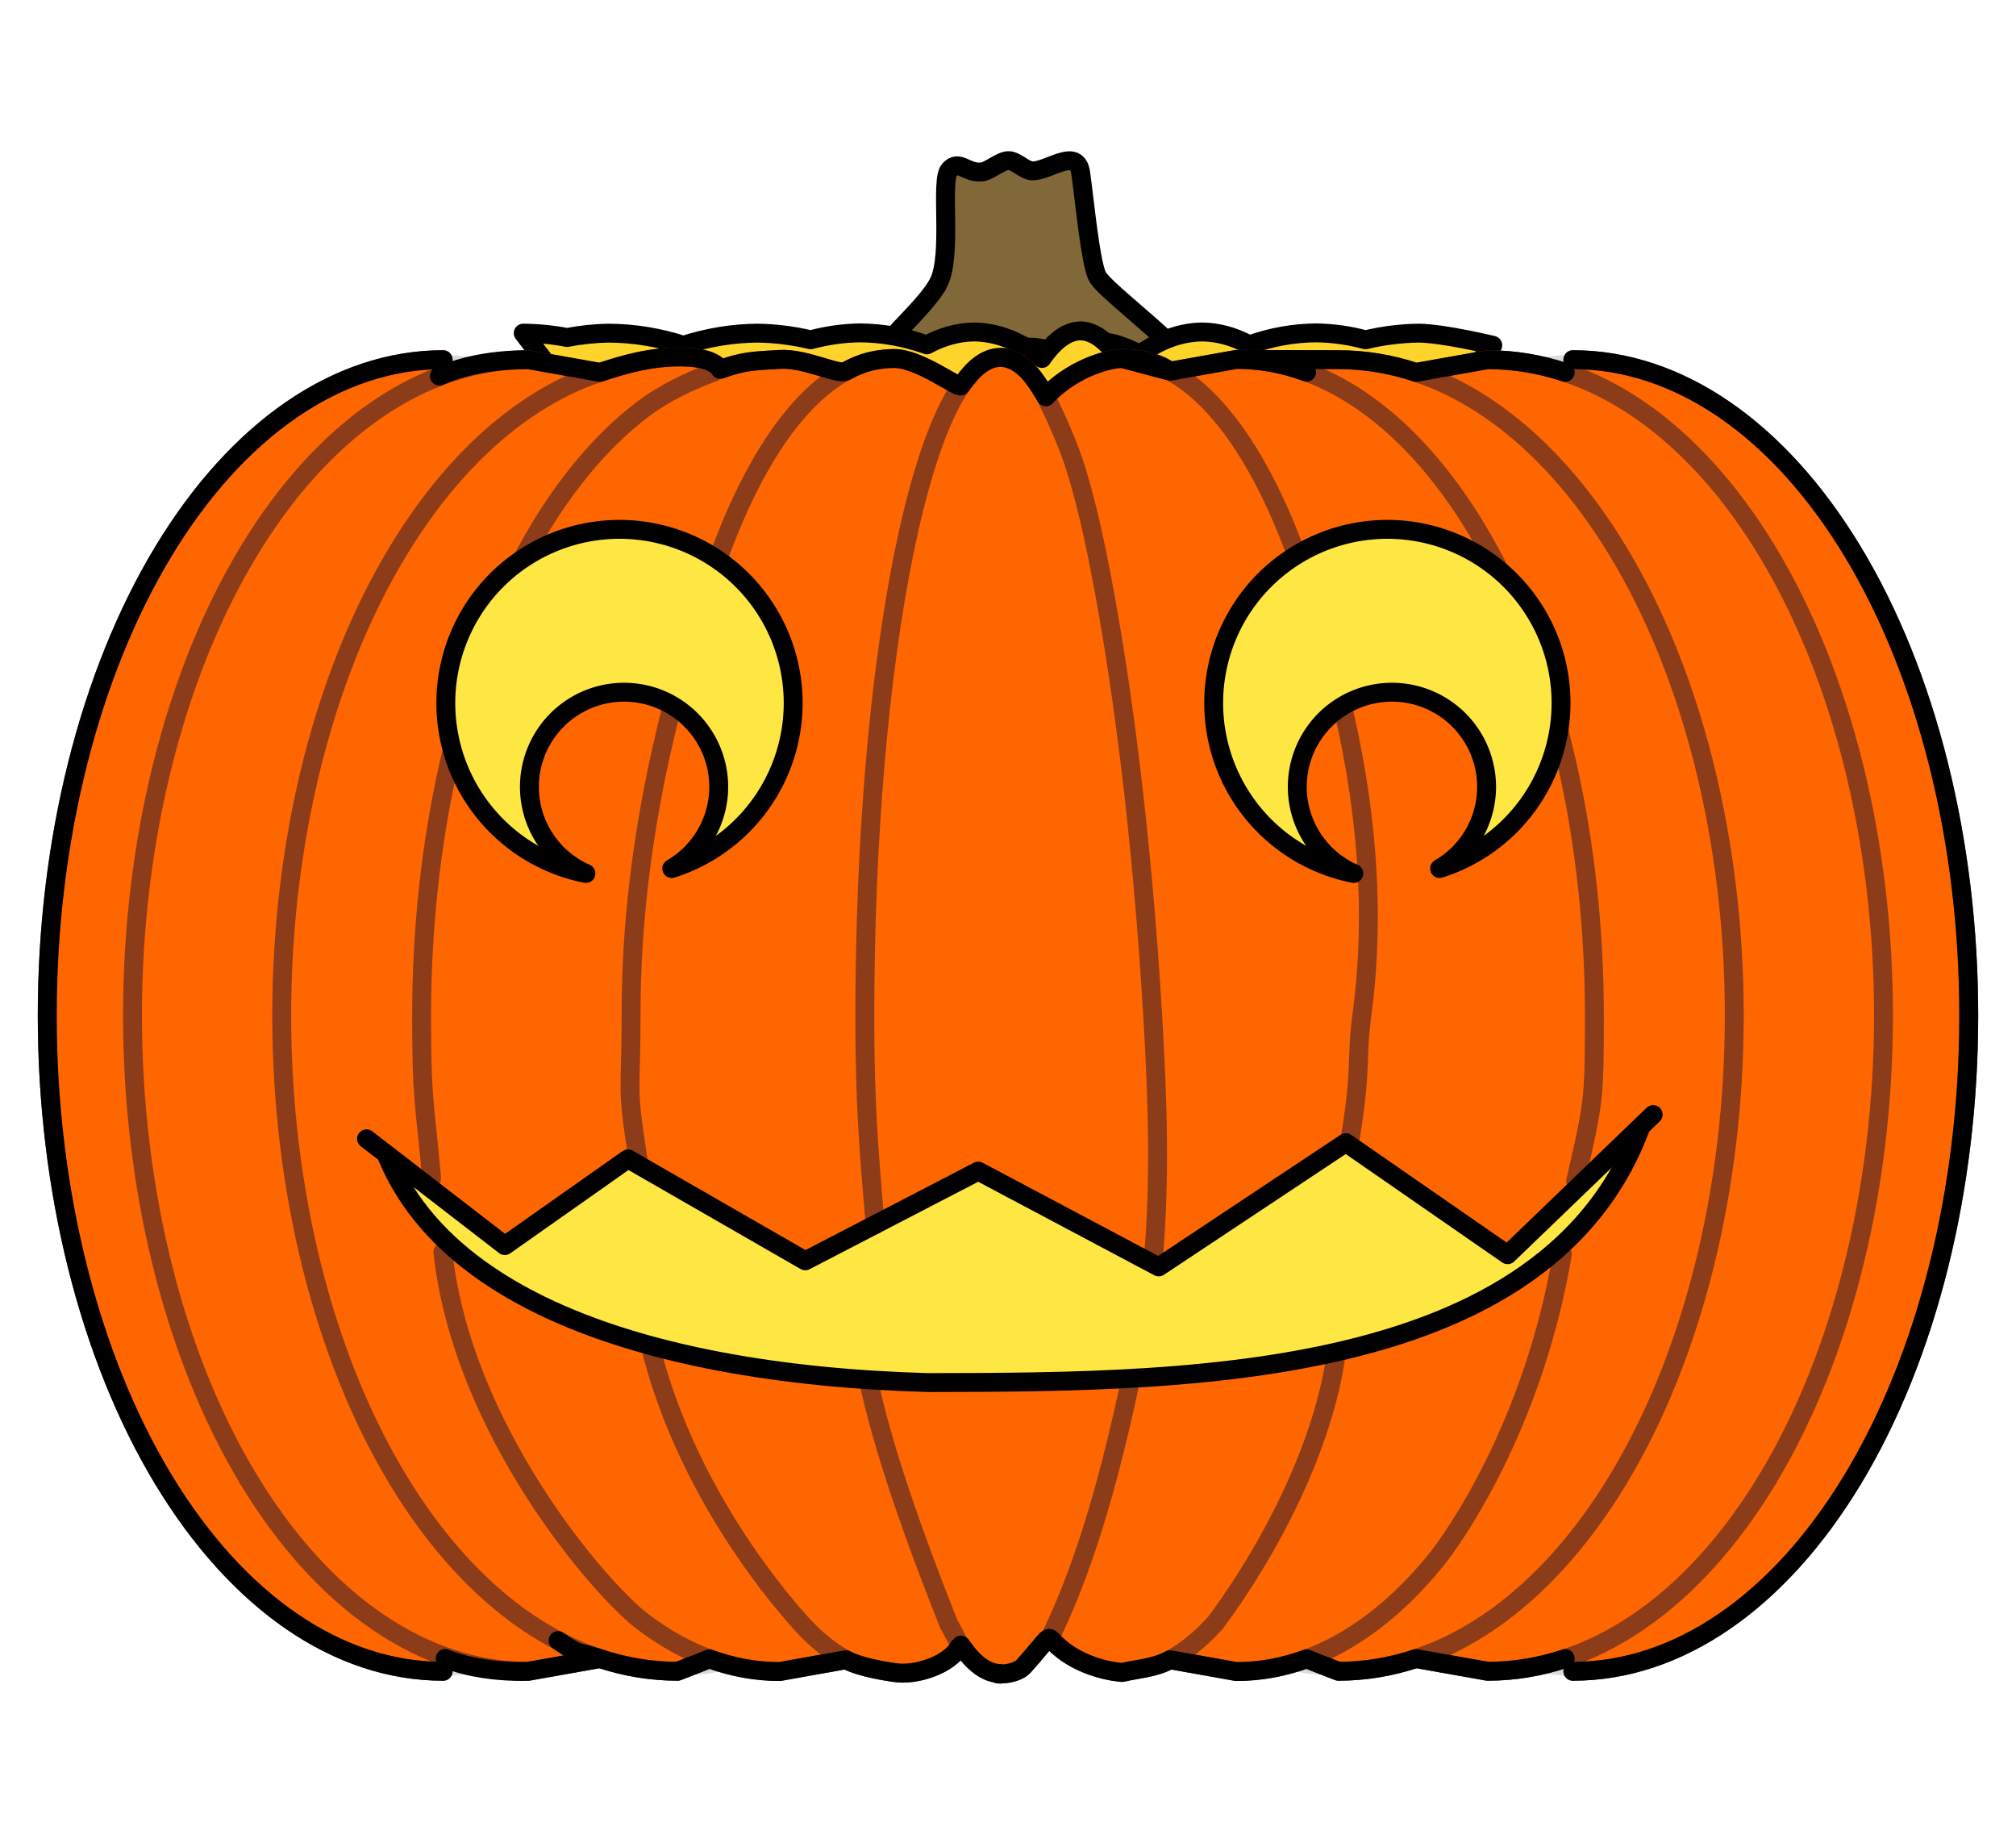 <?xml version="1.0" encoding="UTF-8" standalone="no"?>
<!-- Created with Inkscape (http://www.inkscape.org/) -->

<svg
   xmlns:dc="http://purl.org/dc/elements/1.1/"
   xmlns:cc="http://creativecommons.org/ns#"
   xmlns:rdf="http://www.w3.org/1999/02/22-rdf-syntax-ns#"
   xmlns:svg="http://www.w3.org/2000/svg"
   xmlns="http://www.w3.org/2000/svg"
   xmlns:sodipodi="http://sodipodi.sourceforge.net/DTD/sodipodi-0.dtd"
   xmlns:inkscape="http://www.inkscape.org/namespaces/inkscape"
   width="266.746mm"
   height="242.712mm"
   viewBox="0 0 945.163 860.005"
   id="svg2"
   version="1.1"
   inkscape:version="0.91 r13725"
   sodipodi:docname="halloween_oda.svg"
   inkscape:export-filename="/Users/duhrer/Desktop/pumpkin-brown-ridges.png"
   inkscape:export-xdpi="71.998901"
   inkscape:export-ydpi="71.998901">
  <defs
     id="defs4" />
  <sodipodi:namedview
     id="base"
     pagecolor="#ffffff"
     bordercolor="#666666"
     borderopacity="1.0"
     inkscape:pageopacity="0"
     inkscape:pageshadow="2"
     inkscape:zoom="0.24748737"
     inkscape:cx="504.02931"
     inkscape:cy="854.20546"
     inkscape:document-units="px"
     inkscape:current-layer="layer1"
     showgrid="false"
     inkscape:window-width="1920"
     inkscape:window-height="957"
     inkscape:window-x="0"
     inkscape:window-y="1"
     inkscape:window-maximized="1"
     fit-margin-top="20"
     fit-margin-left="5"
     fit-margin-right="5"
     fit-margin-bottom="20" />
  <g
     inkscape:label="Layer 1"
     inkscape:groupmode="layer"
     id="layer1"
     transform="translate(3877.446,-333.837)">
    <g
       id="g4158"
       transform="matrix(0.5,0,0,0.5,-1929.865,561.488)">
      <g
         id="lid"
         transform="translate(-2302.035,583.716)">
        <path
           sodipodi:nodetypes="zzcsszzszczsczz"
           inkscape:connector-curvature="0"
           id="path4258"
           d="m -712.701,-774.737 c 12.729,-26.382 0.865,-95.137 9.829,-105.108 8.964,-9.971 15.409,3.167 29.617,2.059 6.714,0.033 17.937,-10.443 25.522,-10.638 7.585,-0.195 15.46,9.89 23.335,9.616 15.75,-0.548 41.065,-22.228 44.571,1.778 3.506,24.005 8.72,81.376 15.314,96.459 6.594,15.082 95.473,77.021 86.93,92.918 -4.287,7.978 -66.69,-37.398 -84.037,-29.279 -17.347,8.118 25.98,44.054 6.467,45.857 -18.002,10.06 -28.464,-42.387 -72.27,-42.502 -43.806,-0.115 -41.698,39.616 -52.399,37.732 -12.37,-2.179 -13.627,-35.857 -36.196,-39.241 -13.582,-2.223 -50.049,36.981 -56.75,21.904 -6.701,-15.077 47.336,-55.173 60.066,-81.555 z"
           style="fill:#816838;fill-opacity:1;fill-rule:evenodd;stroke:#000000;stroke-width:17.717;stroke-linecap:butt;stroke-linejoin:miter;stroke-miterlimit:4;stroke-dasharray:none;stroke-opacity:1" />
        <path
           inkscape:connector-curvature="0"
           id="path4260"
           d="m -579.996,-728.836 c -12.227,0.15 -24.385,8.863 -36.1,25.869 -20.737,-16.324 -42.229,-24.686 -63.838,-24.836 -14.816,0.183 -29.59,4.227 -44.115,12.074 -20.747,-7.365 -41.828,-11.124 -62.961,-11.227 -15.386,0.229 -30.745,2.395 -45.969,6.484 -16.46,-3.918 -33.059,-6.001 -49.688,-6.232 -23.381,0.153 -46.701,3.964 -69.648,11.383 -23.15,-7.483 -46.677,-11.294 -70.264,-11.383 -12.992,0.231 -25.969,1.592 -38.875,4.076 -13.636,-2.616 -27.349,-3.976 -41.076,-4.076 l 117.83,153.638 c 0,0 187.739,-23.143 338.985,-23.143 151.246,0 335.578,23.143 335.578,23.143 l 116.736,-142.255 c 0,0 -46.268,-11.23 -69.648,-11.383 -16.627,0.232 -33.227,2.314 -49.686,6.232 -15.224,-4.089 -30.583,-6.256 -45.969,-6.484 -21.133,0.103 -42.214,3.861 -62.961,11.227 -14.525,-7.847 -29.3,-11.891 -44.115,-12.074 -24.873,0.195 -49.568,11.27 -73.117,32.789 -13.223,-22.176 -27.11,-33.604 -41.1,-33.822 z"
           style="opacity:1;fill:#ffd42a;fill-opacity:1;fill-rule:evenodd;stroke:#000000;stroke-width:17.717;stroke-linecap:butt;stroke-linejoin:round;stroke-miterlimit:4;stroke-dasharray:none;stroke-dashoffset:0;stroke-opacity:1"
           sodipodi:nodetypes="ccccccccccccsccccccccc" />
      </g>
      <path
         sodipodi:nodetypes="cccccccccccssscccccccccccccccccccccssscccccccccccc"
         inkscape:connector-curvature="0"
         id="ellipse4192"
         d="m -2993.239,-94.395 c -20.737,-16.324 -42.229,-24.686 -63.838,-24.836 m 0,0 c -14.816,0.183 -29.59,4.227 -44.115,12.074 -20.747,-7.365 -41.828,-11.124 -62.961,-11.227 -15.386,0.229 -30.745,2.395 -45.969,6.484 -16.459,-3.918 -33.059,-6.001 -49.688,-6.232 -23.381,0.153 -46.701,3.964 -69.648,11.383 -23.15,-7.483 -46.677,-11.294 -70.264,-11.383 -12.992,0.231 -25.969,1.592 -38.875,4.076 -13.636,-2.616 -27.349,-3.976 -41.076,-4.076 -98.448,-10e-6 -192.864,64.771 -262.477,180.065 -69.613,115.293 -108.722,271.665 -108.722,434.715 -2e-4,163.05 39.108,319.422 108.722,434.716 69.613,115.294 164.029,180.065 262.478,180.065 12.993,-0.232 25.97,-1.593 38.877,-4.078 13.635,2.616 27.348,3.978 41.074,4.078 23.381,-0.153 46.702,-3.964 69.65,-11.383 23.149,7.483 46.676,11.294 70.262,11.383 16.643,-0.238 33.258,-2.329 49.732,-6.26 15.209,4.094 30.553,6.269 45.924,6.51 20.916,-0.139 41.78,-3.86 62.318,-11.113 14.737,7.922 29.729,11.928 44.758,11.963 21.608,-0.107 43.101,-8.425 63.842,-24.707 11.714,16.96 23.871,25.628 36.096,25.738 14.004,-0.253 27.903,-11.737 41.135,-33.988 23.534,21.566 48.217,32.697 73.082,32.957 15.028,-0.035 30.019,-4.042 44.756,-11.963 20.539,7.254 41.403,10.975 62.32,11.113 15.371,-0.241 30.715,-2.416 45.924,-6.51 16.473,3.931 33.088,6.022 49.73,6.26 23.586,-0.089 47.114,-3.901 70.264,-11.385 22.948,7.42 46.269,11.231 69.65,11.385 13.726,-0.101 27.439,-1.462 41.074,-4.078 12.907,2.485 25.884,3.847 38.877,4.078 98.448,0 192.864,-64.771 262.478,-180.065 69.613,-115.294 108.722,-271.666 108.722,-434.716 -10e-5,-163.05 -39.109,-319.421 -108.722,-434.715 -69.613,-115.293 -164.029,-180.065 -262.477,-180.065 -13.727,0.1 -27.44,1.461 -41.076,4.076 -12.906,-2.485 -25.883,-3.845 -38.875,-4.076 -23.587,0.088 -47.115,3.9 -70.266,11.383 -22.948,-7.419 -46.268,-11.23 -69.648,-11.383 -16.628,0.232 -33.227,2.314 -49.686,6.232 -15.224,-4.089 -30.583,-6.256 -45.969,-6.484 -21.133,0.103 -42.214,3.861 -62.961,11.227 -14.525,-7.847 -29.299,-11.891 -44.115,-12.074 -24.873,0.195 -49.568,11.27 -73.117,32.789 -13.223,-22.176 -27.11,-33.604 -41.1,-33.822 -12.227,0.15 -24.385,8.863 -36.1,25.869"
         style="opacity:1;fill:#ff6600;fill-opacity:1;fill-rule:evenodd;stroke:#dbdbdb;stroke-width:8.542;stroke-linecap:butt;stroke-linejoin:round;stroke-miterlimit:4;stroke-dasharray:none;stroke-dashoffset:0;stroke-opacity:1" />
      <path
         id="path4375"
         style="opacity:1;fill:none;fill-opacity:1;fill-rule:evenodd;stroke:#8d3c19;stroke-width:17.717;stroke-linecap:round;stroke-linejoin:round;stroke-miterlimit:4;stroke-dasharray:none;stroke-dashoffset:0;stroke-opacity:1"
         d="m -2957.138,1113.56 c -8.427,0 -16.768,-4.062 -24.912,-11.963 -4.072,-3.95 -8.094,-8.861 -12.053,-14.703 m 159.165,-248.977 c -17.043,79.466 -39.025,166.088 -74.489,239.633 m 111.425,23.035 c -14.684,7.888 -29.836,8.407 -44.921,11.943 0,0 -38.064,-2.017 -63.575,-27.928 -7.447,-7.564 -2.745,-6.886 -28.758,22.047 -8.418,9.362 -32.142,7.418 -21.882,6.912 m 287.086,-13.807 c -21.508,7.877 -43.537,11.927 -65.794,11.927 l -62.156,-11.095 c 14.684,-7.888 29.013,-19.608 42.785,-34.938 53.076,-71.658 101.158,-167.106 112.739,-250.684 m 75.042,284.543 c -23.784,7.874 -48.144,11.922 -72.755,11.922 l -29.861,-11.675 c 21.508,-7.877 42.494,-19.581 62.666,-34.89 20.171,-15.309 39.528,-34.221 57.776,-56.516 18.248,-22.295 92.244,-127.54 119.41,-287.923 m 52.487,210.939 c -34.807,57.647 -75.814,102.663 -120.426,133.268 -22.306,15.302 -45.513,27.002 -69.296,34.875 l 67.158,11.922 c 98.448,0 192.864,-64.771 262.477,-180.065 m -182.527,180.065 c 98.448,0 192.864,-64.771 262.477,-180.065 m -944.148,169.222 c 14.684,7.888 42.065,11.448 44.921,11.943 21.372,3.705 52.906,-8.162 60.972,-23.634 1.631,-3.129 -5.855,-14.616 -9.674,-22.294 -32.352,-81.39 -62.363,-165.842 -75.58,-230.704 m -148.589,263.857 c 21.508,7.877 43.537,11.927 65.794,11.927 l 62.156,-11.095 c -14.684,-7.888 -29.013,-19.608 -42.785,-34.938 -27.544,-30.659 -109.431,-130.304 -141.024,-260.785 m -194.095,-86.458 c 18.027,166.606 146.945,315.842 187.288,346.459 20.171,15.309 41.158,27.013 62.665,34.89 l -29.861,11.675 c -24.612,0 -48.972,-4.048 -72.755,-11.922 M -3662.199,931.363 c 69.613,115.294 164.029,180.065 262.478,180.065 l 67.158,-11.922 c -23.784,-7.874 -46.99,-19.573 -69.296,-34.875 -44.612,-30.605 -85.619,-75.621 -120.426,-133.268 m 42.613,180.065 c -98.448,0 -192.864,-64.771 -262.478,-180.065"
         inkscape:connector-curvature="0"
         sodipodi:nodetypes="csccccssscccccccccssccsccccccsscccccsccsccccccsccc" />
      <path
         inkscape:connector-curvature="0"
         id="smile"
         d="m -3529.889,320.934 c -10.351,0 -18.684,9.21 -18.684,20.65 l 0,197.314 -1.096,-0.016 c 1.158,216.637 255.016,294.428 524.816,301.883 254.95,-0.447 628.385,-0.685 682.982,-293.695 l -2.121,0 c 0.06,-0.675 0.094,-1.359 0.094,-2.053 l 0,-203.434 c 0,-11.44 -8.333,-20.65 -18.684,-20.65 l -1167.309,0 z"
         style="opacity:1;fill:#ffe743;fill-opacity:1;fill-rule:evenodd;stroke:#000000;stroke-width:17.717;stroke-linecap:butt;stroke-linejoin:round;stroke-miterlimit:4;stroke-dasharray:none;stroke-dashoffset:0;stroke-opacity:1" />
      <path
         sodipodi:nodetypes="ssccccccccccsss"
         inkscape:connector-curvature="0"
         id="path4273"
         d="m -3535.602,-13.352 c -10.351,-1e-6 -91.924,11.278 -90.684,22.65 l 64.811,594.379 139.668,108.684 115.461,-81.316 166.254,95.604 162.191,-84.123 169.236,89.836 175.457,-116.518 151.686,105.091 145.047,-128.548 46.094,-105.401 L -2350,7.299 c -1.411,-11.353 -18.333,-20.65 -28.684,-20.65 z"
         style="opacity:1;fill:#ff6600;fill-opacity:1;fill-rule:evenodd;stroke:none;stroke-width:7.087;stroke-linecap:butt;stroke-linejoin:round;stroke-miterlimit:4;stroke-dasharray:none;stroke-dashoffset:0;stroke-opacity:1" />
      <path
         sodipodi:nodetypes="cssssccsczcccccsssssccsssccssssccccsssssccssssccssccssssccssssccssssccsscczczzzzsccssc"
         inkscape:connector-curvature="0"
         d="m -3074.565,692.729 c -6.327,-74.142 -9.675,-114.274 -9.675,-196.082 0,-163.615 13.391,-320.529 37.227,-436.223 5.959,-28.923 12.449,-54.678 19.358,-77.041 6.91,-22.363 14.239,-41.334 21.876,-56.689 3.819,-7.678 7.715,-14.451 11.674,-20.294 m 36.966,-26.666 c 8.427,-2e-5 16.768,4.062 24.912,11.963 8.144,7.901 17.728,24.996 17.728,24.996 21.925,-24.108 55.196,-35.662 71.575,-35.928 16.379,-0.266 33.106,3.729 44.921,11.943 l 62.156,-11.095 95.655,0.252 c 24.612,0 48.972,4.048 72.755,11.922 l 67.158,-11.922 c 24.612,10e-6 48.972,4.048 72.755,11.922 23.784,7.874 46.99,19.573 69.296,34.875 22.306,15.302 43.711,34.207 63.89,56.493 20.179,22.285 39.133,47.951 56.536,76.775 69.613,115.294 108.722,271.665 108.722,434.715 0,163.05 -39.108,319.422 -108.722,434.715 M -2914.498,-83.305 c 7.638,15.355 20.967,44.326 27.876,66.689 6.91,22.363 13.399,48.118 19.358,77.041 23.836,115.693 42.942,268.322 52.942,436.223 4.864,81.663 6.938,153.94 0.611,228.082 m 184.549,-112.496 c 11.409,-69.977 5.079,-71.709 11.14,-117.014 21.659,-161.899 -19.861,-318.564 -62.842,-434.064 -10.745,-28.875 -22.448,-54.587 -34.907,-76.912 -12.459,-22.325 -25.675,-41.264 -39.447,-56.594 -13.772,-15.33 -28.101,-27.05 -42.785,-34.938 m 0,0 -44.921,-11.943 m 425.205,771.243 c 16.711,-73.916 17.552,-73.804 17.552,-155.362 0,-163.117 -35.366,-319.552 -98.318,-434.893 -15.738,-28.835 -32.878,-54.511 -51.126,-76.806 -18.248,-22.295 -37.605,-41.208 -57.776,-56.516 -20.172,-15.309 -41.158,-27.013 -62.666,-34.89 -21.508,-7.877 -43.537,-11.927 -65.794,-11.927 m 358.133,1049.747 c 69.613,-115.294 108.722,-271.665 108.722,-434.715 0,-163.05 -39.108,-319.422 -108.722,-434.715 -17.403,-28.823 -36.357,-54.489 -56.536,-76.775 -20.179,-22.285 -41.584,-41.191 -63.89,-56.493 -22.306,-15.302 -45.513,-27.002 -69.296,-34.875 m 409.586,1037.573 c 69.613,-115.294 108.722,-271.665 108.722,-434.715 0,-163.05 -39.108,-319.421 -108.722,-434.715 -69.613,-115.294 -164.029,-180.065 -262.477,-180.065 m -876.49,750.467 c -11.409,-74.018 -6.589,-56.873 -6.589,-138.544 0,-163.342 41.289,-317.136 84.27,-432.636 10.745,-28.875 22.448,-54.587 34.907,-76.912 12.459,-22.325 25.675,-41.264 39.447,-56.594 13.772,-15.33 28.101,-27.05 42.785,-34.938 m -388.446,756.548 c -6.609,-73.916 -9.39,-71.053 -9.39,-152.611 0,-163.117 35.366,-319.552 98.318,-434.893 15.738,-28.835 32.878,-54.511 51.126,-76.806 18.248,-22.295 37.605,-41.208 57.776,-56.516 20.171,-15.309 45.158,-27.013 66.665,-34.89 m -296.339,1037.82 c -69.613,-115.294 -108.722,-271.665 -108.722,-434.715 0,-163.05 39.108,-319.421 108.722,-434.715 17.403,-28.823 36.357,-54.489 56.536,-76.775 20.179,-22.285 41.584,-41.191 63.89,-56.493 22.306,-15.302 45.513,-27.002 69.296,-34.875 M -3662.199,931.363 c -69.613,-115.294 -108.722,-271.665 -108.722,-434.715 0,-163.05 39.108,-319.422 108.722,-434.715 69.613,-115.294 164.029,-180.065 262.478,-180.065 l 67.158,11.922 c 23.784,-7.874 49.021,-15.136 78.827,-14.422 29.806,0.714 33.861,11.675 33.861,11.675 21.508,-7.877 31.38,-7.998 55.722,-9.427 24.343,-1.429 54.814,15.039 62.156,11.095 7.342,-3.944 21.251,-11.586 44.921,-11.943 23.669,-0.357 60.993,28.555 62.972,25.634 1.98,-2.921 7.982,-10.752 12.054,-14.703 8.144,-7.901 16.485,-11.963 24.912,-11.963 m -785.012,1051.627 c -69.613,-115.294 -108.722,-271.665 -108.722,-434.715 0,-163.05 39.108,-319.422 108.722,-434.715 69.613,-115.294 164.029,-180.065 262.478,-180.065"
         style="opacity:1;fill:none;fill-opacity:1;fill-rule:evenodd;stroke:#8d3c19;stroke-width:17.717;stroke-linecap:round;stroke-linejoin:round;stroke-miterlimit:4;stroke-dasharray:none;stroke-dashoffset:0;stroke-opacity:1"
         id="ellipse4327" />
      <path
         inkscape:connector-curvature="0"
         id="left-eye"
         d="m -3314.285,40.934 a 162.857,162.857 0 0 0 -162.857,162.855 162.857,162.857 0 0 0 131.391,159.746 88.755,88.755 0 0 1 -53.004,-81.174 88.755,88.755 0 0 1 88.756,-88.756 88.755,88.755 0 0 1 88.756,88.756 88.755,88.755 0 0 1 -44.047,76.547 162.857,162.857 0 0 0 113.863,-155.119 162.857,162.857 0 0 0 -162.857,-162.855 z"
         style="opacity:1;fill:#ffe743;fill-opacity:1;fill-rule:evenodd;stroke:#000000;stroke-width:17.717;stroke-linecap:butt;stroke-linejoin:round;stroke-miterlimit:4;stroke-dasharray:none;stroke-dashoffset:0;stroke-opacity:1" />
      <path
         style="opacity:1;fill:#ffe743;fill-opacity:1;fill-rule:evenodd;stroke:#000000;stroke-width:17.717;stroke-linecap:butt;stroke-linejoin:round;stroke-miterlimit:4;stroke-dasharray:none;stroke-dashoffset:0;stroke-opacity:1"
         d="m -2594.285,40.934 a 162.857,162.857 0 0 0 -162.857,162.855 162.857,162.857 0 0 0 131.391,159.746 88.755,88.755 0 0 1 -53.004,-81.174 88.755,88.755 0 0 1 88.756,-88.756 88.755,88.755 0 0 1 88.756,88.756 88.755,88.755 0 0 1 -44.047,76.547 162.857,162.857 0 0 0 113.863,-155.119 162.857,162.857 0 0 0 -162.857,-162.855 z"
         id="right-eye"
         inkscape:connector-curvature="0" />
      <path
         style="opacity:1;fill:none;fill-opacity:1;fill-rule:evenodd;stroke:#000000;stroke-width:17.717;stroke-linecap:round;stroke-linejoin:round;stroke-miterlimit:4;stroke-dasharray:none;stroke-dashoffset:0;stroke-opacity:1"
         d="m -3551.474,612.249 129.668,100.112 115.461,-81.316 166.254,95.604 162.191,-84.123 169.236,89.836 175.457,-116.518 151.686,105.091 136.475,-131.405"
         id="path4371"
         inkscape:connector-curvature="0"
         sodipodi:nodetypes="ccccccccc" />
      <path
         sodipodi:nodetypes="cscscccccccccccssccccccscsssssccssccscccsscccccccccccccsccccccccssccccc"
         inkscape:connector-curvature="0"
         d="m -2957.138,-120.264 c 8.427,-2e-5 16.768,4.062 24.912,11.963 8.144,7.901 17.728,24.996 17.728,24.996 21.925,-24.108 55.196,-35.662 71.575,-35.928 16.379,-0.266 33.106,3.729 44.921,11.943 l 62.156,-11.095 95.655,0.252 c 24.612,0 48.972,4.048 72.755,11.922 l 67.158,-11.922 c 24.612,10e-6 48.972,4.048 72.755,11.922 m -370.48,-1.079 -44.921,-11.943 m 172.87,12.775 c -21.508,-7.877 -43.537,-11.927 -65.794,-11.927 m 577.997,1049.747 c 69.613,-115.294 108.722,-271.665 108.722,-434.715 0,-163.05 -39.108,-319.421 -108.722,-434.715 -69.613,-115.294 -164.029,-180.065 -262.477,-180.065 m -1062.879,15.423 c 6.487,-2.856 13.823,-5.522 22.089,-7.807 m 0,0 c 16.532,-4.57 36.783,-7.616 61.395,-7.616 l 67.158,11.922 c 23.784,-7.874 49.021,-15.136 78.827,-14.422 29.806,0.714 33.861,11.675 33.861,11.675 21.508,-7.877 31.38,-7.998 55.722,-9.427 24.343,-1.429 54.814,15.039 62.156,11.095 7.342,-3.944 21.251,-11.586 44.921,-11.943 23.669,-0.357 60.993,28.555 62.972,25.634 1.98,-2.921 7.982,-10.752 12.054,-14.703 8.144,-7.901 16.485,-11.963 24.912,-11.963 m -785.012,1051.627 c -69.613,-115.294 -108.722,-271.665 -108.722,-434.715 0,-163.05 39.108,-319.422 108.722,-434.715 69.613,-115.294 164.029,-180.065 262.478,-180.065 m 522.534,1231.692 c -8.427,0 -16.768,-4.062 -24.912,-11.963 -4.072,-3.95 -8.094,-8.861 -12.053,-14.703 m 196.102,13.691 c -14.684,7.888 -29.836,8.407 -44.921,11.943 0,0 -38.064,-2.017 -63.575,-27.928 -7.447,-7.564 -2.745,-6.886 -28.758,22.047 -8.418,9.362 -32.142,7.418 -21.882,6.912 m 287.086,-13.807 c -21.508,7.877 -43.537,11.927 -65.794,11.927 l -62.156,-11.095 m 230.566,-1.079 c -23.784,7.874 -48.144,11.922 -72.755,11.922 l -29.861,-11.675 m 102.617,-0.247 67.158,11.922 c 24.612,0 48.972,-4.048 72.755,-11.922 m 7.195,11.922 c 98.448,0 192.864,-64.771 262.477,-180.065 m -944.148,169.222 c 14.684,7.888 42.065,11.448 44.921,11.943 21.372,3.705 52.906,-8.162 60.972,-23.634 m -233.843,10.859 c 21.508,7.877 43.537,11.927 65.794,11.927 l 62.156,-11.095 m -127.95,-0.832 -29.861,11.675 c -24.612,0 -48.972,-4.048 -72.755,-11.922 m -145.123,-0.088 c 11.8,4.813 24.397,7.752 35.947,9.531 11.55,1.779 22.055,2.399 29.672,2.574 7.617,0.175 12.346,-0.095 12.346,-0.095 l 67.158,-11.922 c -23.784,-7.874 -16.99,-1.573 -39.296,-16.875 m -107.812,28.797 c -98.448,0 -192.864,-64.771 -262.478,-180.065"
         style="opacity:1;fill:none;fill-opacity:1;fill-rule:evenodd;stroke:#000000;stroke-width:17.717;stroke-linecap:round;stroke-linejoin:round;stroke-miterlimit:4;stroke-dasharray:none;stroke-dashoffset:0;stroke-opacity:1"
         id="path4154" />
    </g>
  </g>
</svg>
